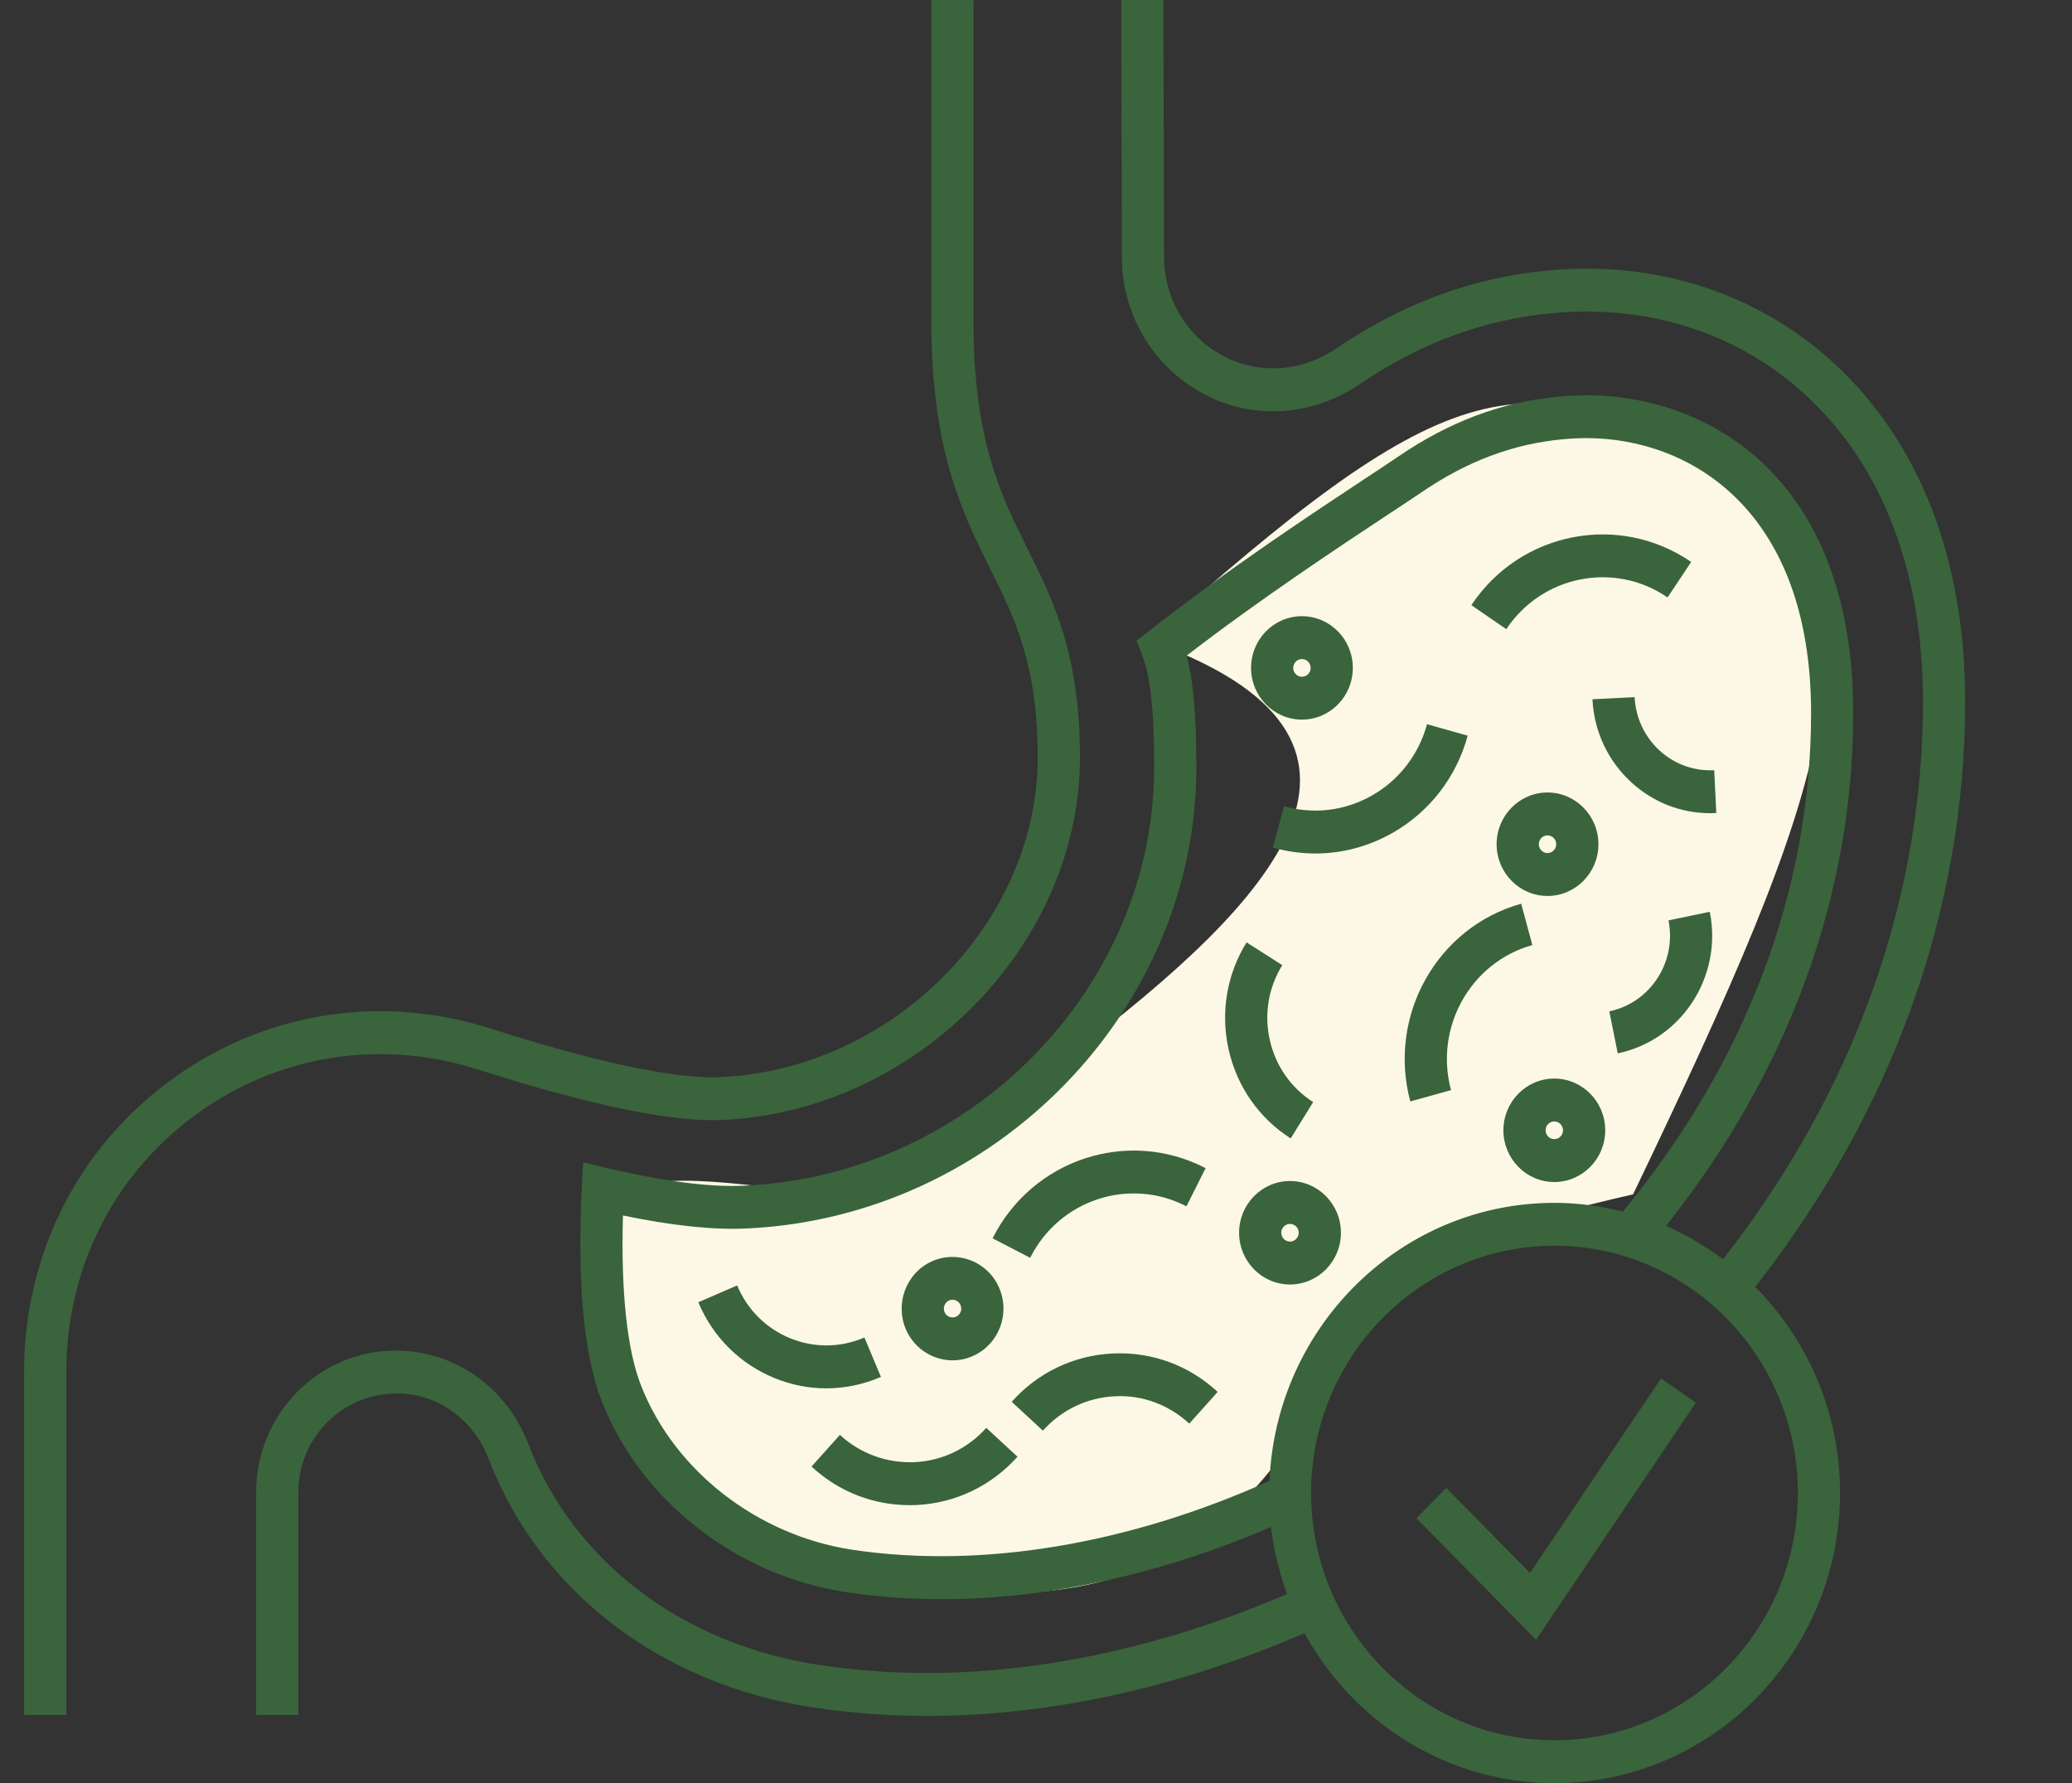 <svg width="43" height="37" viewBox="0 0 43 37" fill="none" xmlns="http://www.w3.org/2000/svg">
<rect x="0" y="0" width="43" height="37" fill="#333333" stroke="none"/>
<path d="M33.891 24.783C24.939 26.783 12.63 33.783 14.868 29.283C10.918 26.791 35.452 17.385 23.82 13.283C29.858 7.885 31.619 7.291 35.569 9.783C39.52 12.275 37.931 16.359 33.891 24.783Z" fill="#FDF8E5"/>
<path d="M28.475 26.5C26.796 31 24.558 33.5 19.523 33C15.197 33 12.809 29.762 12.809 27C11.131 23 15.757 25 20.082 25C24.408 25 28.475 23.739 28.475 26.5Z" fill="#FDF8E5"/>
<path d="M4.009 23.169C2.335 24.417 1.376 26.348 1.376 28.469V35.586H0.5V28.469C0.5 26.062 1.59 23.869 3.491 22.452C5.43 21.007 7.874 20.604 10.196 21.347C12.384 22.047 14.036 22.397 14.96 22.35C18.524 22.185 21.536 19.146 21.536 15.714C21.536 13.783 21.053 12.814 20.542 11.788C19.974 10.644 19.328 9.348 19.328 6.674V0.001H20.203V6.674C20.203 9.136 20.773 10.28 21.324 11.386C21.859 12.46 22.412 13.57 22.412 15.714C22.412 19.607 19.017 23.053 15 23.239C13.952 23.289 12.25 22.937 9.933 22.196C7.88 21.539 5.721 21.894 4.009 23.169ZM25.963 13.859C25.963 13.267 26.436 12.786 27.019 12.786C27.602 12.786 28.075 13.267 28.075 13.859C28.075 14.451 27.602 14.932 27.019 14.932C26.436 14.932 25.963 14.451 25.963 13.859ZM26.838 13.859C26.838 13.96 26.919 14.043 27.019 14.043C27.118 14.043 27.2 13.96 27.2 13.859C27.2 13.758 27.118 13.675 27.019 13.675C26.919 13.675 26.838 13.758 26.838 13.859ZM25.715 25.579C25.715 24.988 26.189 24.506 26.771 24.506C27.354 24.506 27.828 24.988 27.828 25.579C27.828 26.172 27.354 26.653 26.771 26.653C26.189 26.653 25.715 26.172 25.715 25.579ZM26.59 25.579C26.59 25.681 26.672 25.763 26.771 25.763C26.871 25.763 26.952 25.68 26.952 25.579C26.952 25.478 26.871 25.396 26.771 25.396C26.672 25.396 26.59 25.478 26.59 25.579ZM32.115 18.591C31.533 18.591 31.059 18.109 31.059 17.518C31.059 16.926 31.533 16.444 32.115 16.444C32.698 16.444 33.172 16.926 33.172 17.518C33.172 18.11 32.698 18.591 32.115 18.591ZM32.115 17.701C32.215 17.701 32.296 17.619 32.296 17.518C32.296 17.417 32.214 17.334 32.115 17.334C32.016 17.334 31.935 17.416 31.935 17.518C31.935 17.619 32.016 17.701 32.115 17.701ZM33.313 23.453C33.313 24.045 32.839 24.527 32.256 24.527C31.674 24.527 31.2 24.045 31.2 23.453C31.2 22.862 31.674 22.38 32.256 22.38C32.839 22.38 33.313 22.862 33.313 23.453ZM32.437 23.453C32.437 23.352 32.356 23.27 32.256 23.27C32.157 23.27 32.076 23.352 32.076 23.453C32.076 23.555 32.157 23.637 32.256 23.637C32.356 23.637 32.437 23.554 32.437 23.453ZM18.853 27.691C18.562 27.178 18.736 26.52 19.24 26.224C19.744 25.929 20.391 26.104 20.683 26.617C20.824 26.865 20.862 27.154 20.789 27.432C20.715 27.708 20.541 27.94 20.296 28.083C20.13 28.18 19.949 28.227 19.77 28.227C19.405 28.227 19.049 28.034 18.853 27.691ZM19.611 27.246C19.661 27.332 19.771 27.364 19.858 27.312C19.915 27.279 19.936 27.228 19.943 27.201C19.95 27.173 19.957 27.119 19.924 27.061C19.891 27.003 19.83 26.97 19.767 26.97C19.737 26.97 19.706 26.977 19.678 26.994C19.592 27.045 19.562 27.158 19.611 27.246ZM31.801 19.61L31.569 18.752C29.822 19.239 28.79 21.079 29.268 22.855L30.113 22.62C29.762 21.318 30.519 19.968 31.801 19.61ZM26.648 16.729L26.413 17.587C26.706 17.669 27.003 17.71 27.299 17.71C27.857 17.71 28.409 17.564 28.909 17.277C29.674 16.838 30.224 16.124 30.459 15.265L29.615 15.027C29.443 15.657 29.04 16.181 28.479 16.503C27.918 16.824 27.267 16.904 26.648 16.729ZM24.622 25.031L25.02 24.239C23.406 23.402 21.423 24.055 20.599 25.695L21.379 26.099C21.983 24.896 23.437 24.417 24.622 25.031ZM34.607 12.397L35.097 11.66C33.597 10.631 31.55 11.031 30.535 12.557L31.26 13.055C32.005 11.936 33.507 11.641 34.607 12.397ZM26.786 23.622L27.252 22.868C26.793 22.576 26.474 22.119 26.352 21.582C26.231 21.045 26.323 20.493 26.611 20.027L25.87 19.554C25.457 20.221 25.326 21.012 25.498 21.78C25.672 22.549 26.129 23.203 26.786 23.622ZM18.282 28.571L17.939 27.753C17.444 27.967 16.897 27.972 16.399 27.769C15.899 27.565 15.509 27.176 15.298 26.673L14.492 27.022C14.794 27.743 15.356 28.301 16.071 28.594C16.42 28.737 16.785 28.808 17.15 28.808C17.534 28.807 17.918 28.729 18.282 28.571ZM34.626 19.098C34.799 19.962 34.249 20.808 33.398 20.985L33.573 21.857C34.896 21.582 35.753 20.264 35.483 18.92L34.626 19.098ZM33.923 14.465L33.048 14.51C33.081 15.174 33.367 15.785 33.852 16.231C34.306 16.648 34.884 16.874 35.493 16.874C35.535 16.874 35.576 16.873 35.618 16.871L35.575 15.983C35.148 16 34.751 15.858 34.439 15.572C34.128 15.284 33.944 14.892 33.923 14.465ZM18.979 30.34C18.407 30.363 17.856 30.166 17.431 29.774L16.841 30.431C17.403 30.951 18.12 31.232 18.875 31.232C18.923 31.232 18.972 31.231 19.02 31.229C19.828 31.19 20.572 30.834 21.116 30.227L20.468 29.628C20.082 30.06 19.553 30.313 18.979 30.34ZM20.996 29.087L21.643 29.686C22.03 29.254 22.559 29.001 23.133 28.973C23.704 28.941 24.256 29.147 24.681 29.54L25.27 28.882C24.673 28.329 23.904 28.046 23.091 28.085C22.284 28.123 21.539 28.479 20.996 29.087ZM38.186 30.98C38.186 34.299 35.528 37 32.26 37C30.03 37 28.086 35.742 27.074 33.888C24.447 35.02 21.789 35.605 19.253 35.605C18.441 35.605 17.641 35.546 16.859 35.427C13.711 34.946 11.201 33.024 10.147 30.286C9.827 29.452 9.08 28.914 8.244 28.914C7.097 28.914 6.192 29.833 6.192 30.963V35.586H5.316V30.963C5.316 29.343 6.614 28.025 8.208 28.025C9.442 28.025 10.51 28.785 10.963 29.961C11.901 32.399 14.154 34.113 16.989 34.546C20.048 35.014 23.399 34.498 26.711 33.075C26.549 32.633 26.434 32.169 26.378 31.685C24.102 32.663 21.752 33.183 19.541 33.183C18.863 33.183 18.191 33.133 17.544 33.035C15.286 32.689 13.304 31.142 12.495 29.093C12.116 28.135 11.975 26.64 12.074 24.651L12.101 24.12L12.611 24.24C13.782 24.515 14.745 24.64 15.461 24.602C20.144 24.384 23.952 20.492 23.952 15.926C23.952 14.431 23.822 13.9 23.707 13.605L23.588 13.295L23.848 13.091C25.469 11.819 27.283 10.623 28.366 9.907C28.645 9.724 28.868 9.576 29.018 9.474C30.078 8.749 31.164 8.343 32.338 8.231C32.533 8.212 32.731 8.202 32.923 8.202C35.477 8.202 38.46 9.929 38.46 14.797C38.46 18.577 37.117 22.242 34.574 25.438C34.997 25.621 35.391 25.858 35.757 26.131C38.471 22.657 39.907 18.666 39.907 14.559C39.907 11.868 39.069 9.672 37.483 8.207C36.082 6.912 34.203 6.306 32.192 6.5C30.775 6.637 29.473 7.119 28.212 7.975C27.326 8.576 26.226 8.701 25.273 8.311C24.064 7.817 23.286 6.65 23.282 5.336L23.268 0.002L24.144 0L24.158 5.332C24.16 6.283 24.723 7.127 25.591 7.482C26.285 7.766 27.08 7.673 27.725 7.234C29.11 6.295 30.544 5.765 32.108 5.614C34.369 5.397 36.486 6.083 38.072 7.548C39.845 9.187 40.783 11.611 40.783 14.559C40.783 18.878 39.275 23.068 36.426 26.703C37.512 27.795 38.186 29.308 38.186 30.98ZM26.346 30.729C26.477 27.526 29.076 24.959 32.26 24.959C32.75 24.959 33.224 25.026 33.68 25.14C36.233 22.043 37.585 18.472 37.585 14.795C37.585 10.585 35.074 9.091 32.923 9.091C32.757 9.091 32.587 9.1 32.42 9.116C31.396 9.213 30.443 9.572 29.507 10.211C29.354 10.315 29.127 10.466 28.843 10.652C27.826 11.324 26.157 12.425 24.628 13.604C24.738 14.018 24.828 14.675 24.828 15.925C24.828 20.96 20.645 25.251 15.505 25.49C14.828 25.525 13.96 25.436 12.928 25.221C12.883 26.799 13.013 28.017 13.308 28.762C14.004 30.523 15.718 31.855 17.675 32.155C20.363 32.563 23.426 32.043 26.346 30.729ZM37.311 30.98C37.311 28.15 35.045 25.849 32.26 25.849C29.475 25.849 27.209 28.15 27.209 30.98C27.209 33.809 29.475 36.11 32.26 36.11C35.045 36.11 37.311 33.809 37.311 30.98ZM31.752 32.639L30.014 30.874L29.395 31.503L31.878 34.026L35.194 29.104L34.472 28.602L31.752 32.639Z" fill="#3A643C"/>
</svg>
